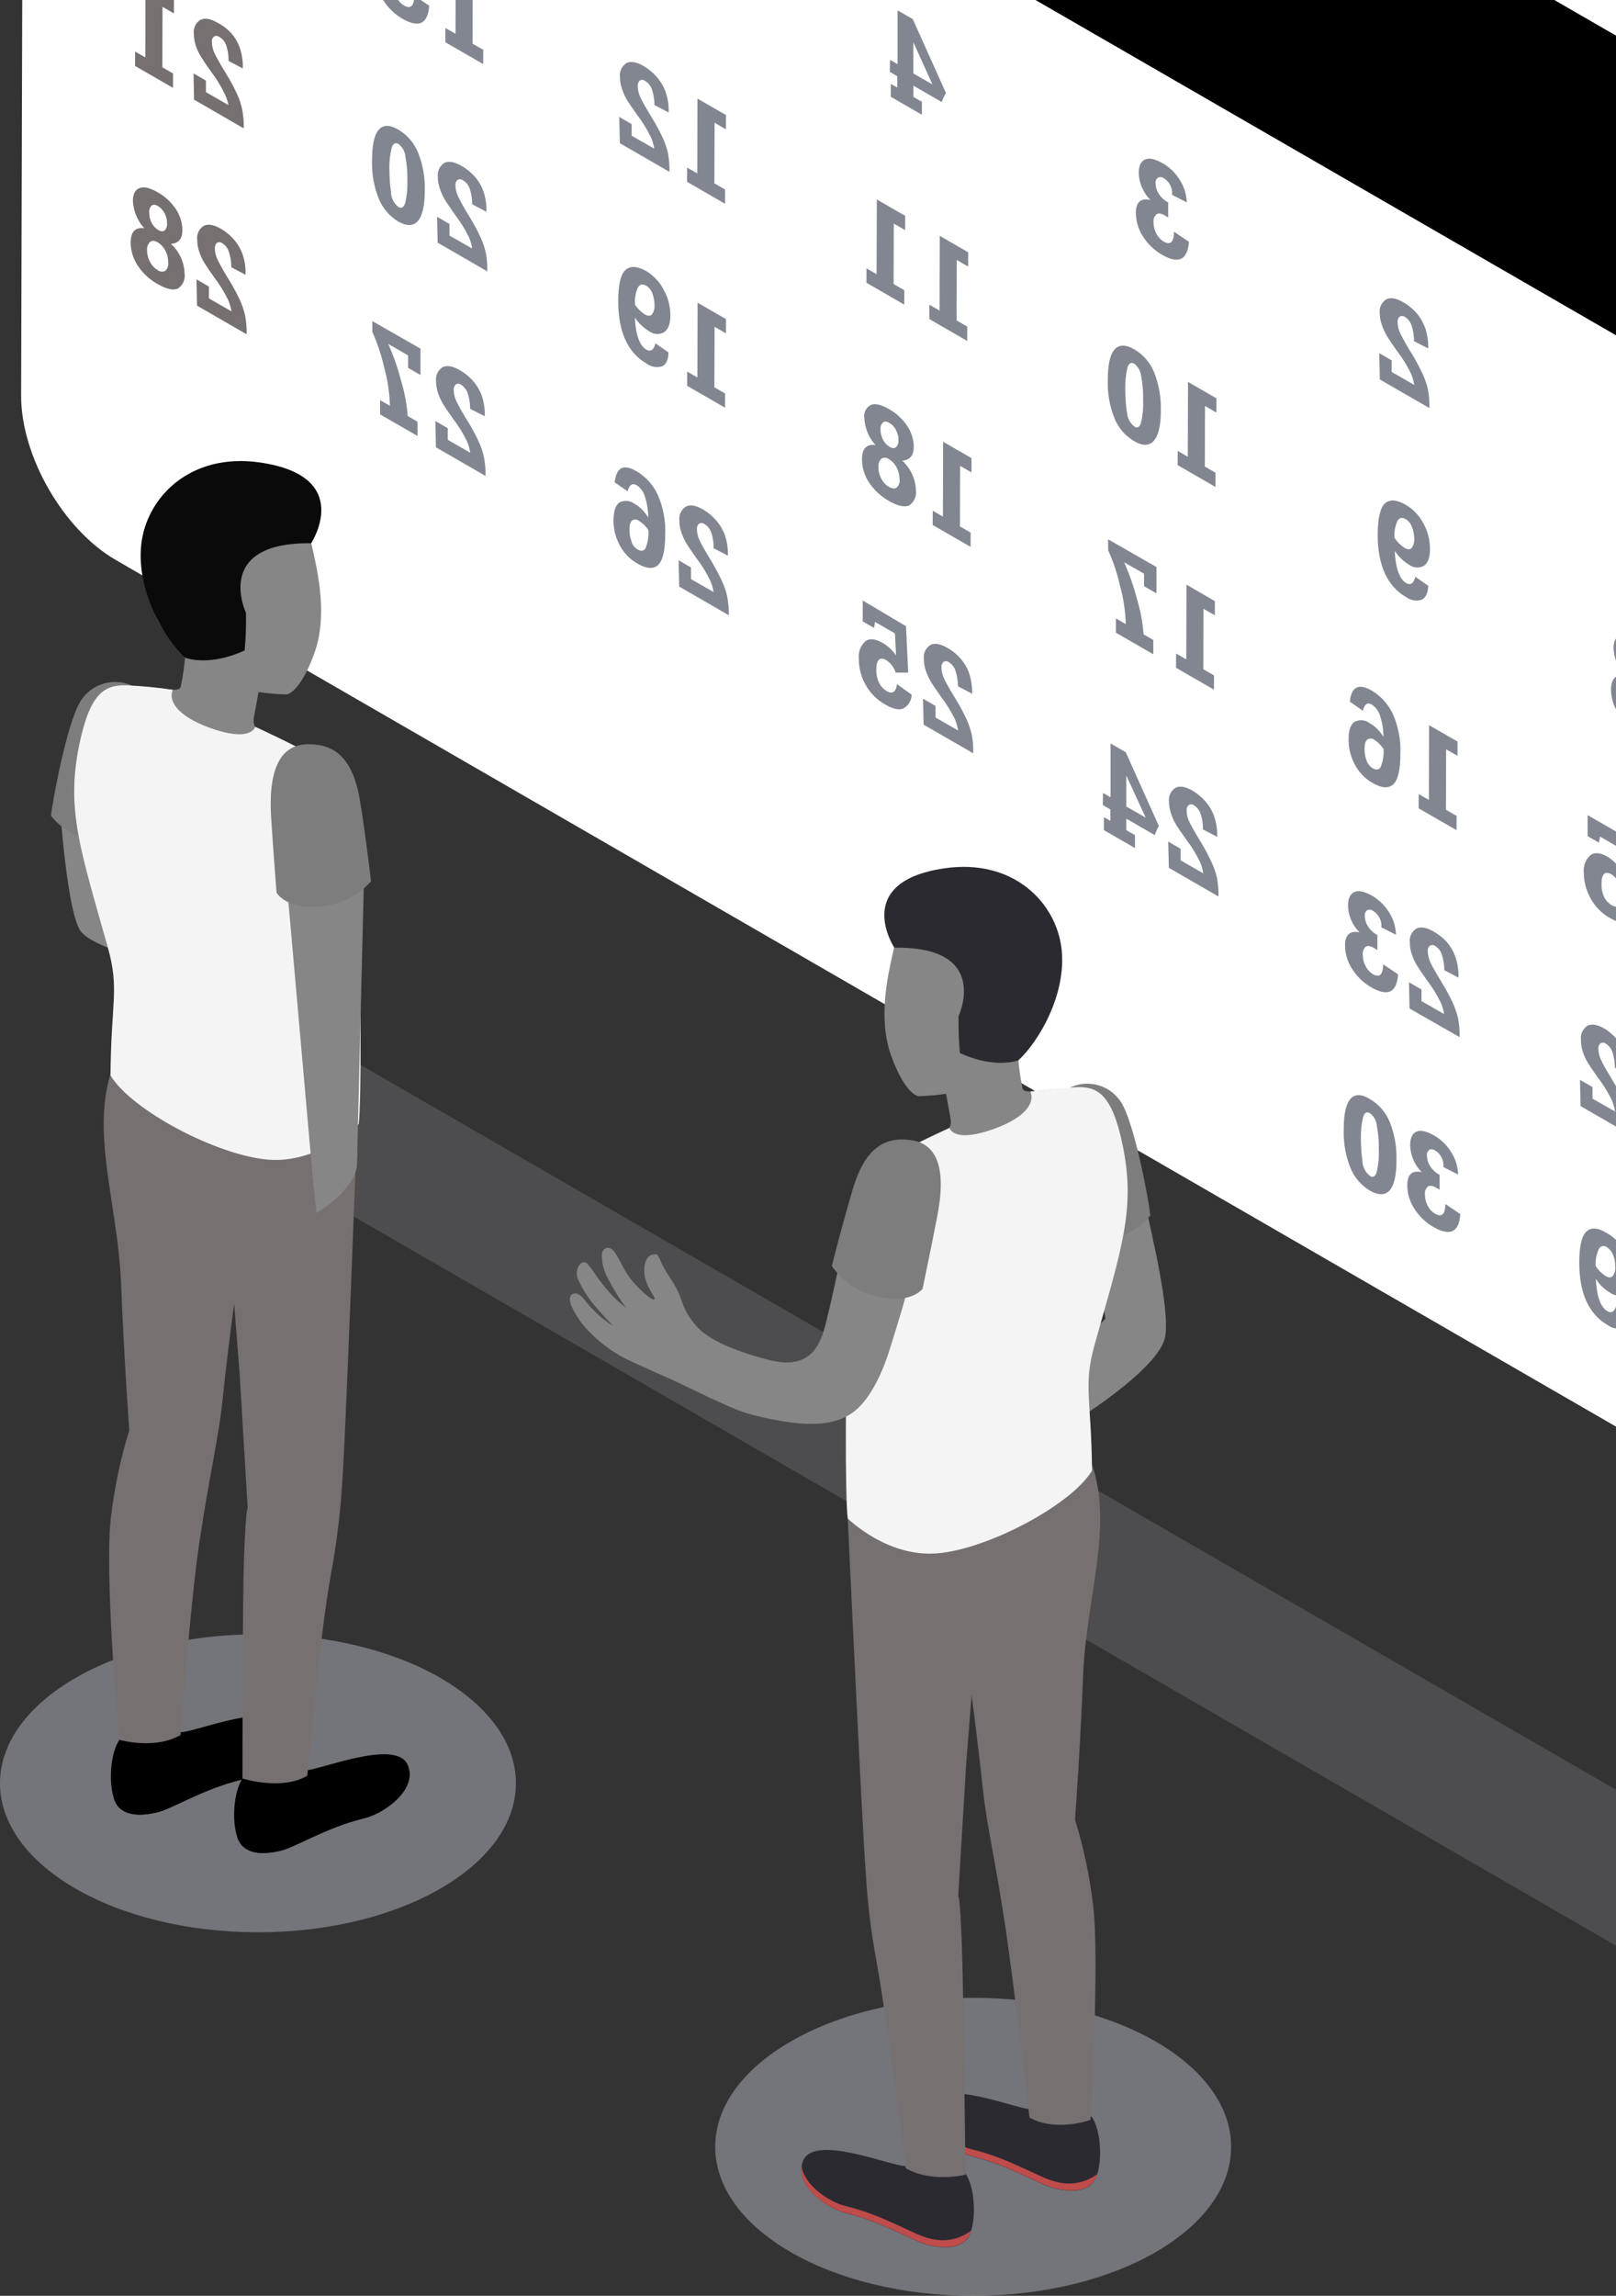 <svg width="207" height="294" viewBox="0 0 207 294" fill="none" xmlns="http://www.w3.org/2000/svg">
<rect x="0" y="0" width="207" height="294" fill="#333333" stroke="none"/>
<g clip-path="url(#clip0)">
<g opacity="0.4">
<path opacity="0.4" d="M24.601 138.848C24.603 140.363 25.004 141.851 25.763 143.163C26.522 144.474 27.613 145.562 28.925 146.318L213.443 252.882C214.748 253.63 216.226 254.024 217.73 254.024C219.234 254.024 220.712 253.63 222.017 252.882C223.341 252.133 224.445 251.047 225.214 249.734C225.984 248.421 226.393 246.928 226.4 245.406C226.406 243.884 226.011 242.388 225.253 241.068C224.495 239.749 223.401 238.653 222.083 237.892L37.566 131.395C36.254 130.637 34.767 130.237 33.252 130.235C31.737 130.233 30.248 130.63 28.935 131.385C27.622 132.14 26.53 133.227 25.77 134.537C25.009 135.847 24.606 137.333 24.601 138.848Z" fill="#D6D8E5"/>
</g>
<path d="M12.491 -113.53C12.309 -113.58 12.134 -113.638 11.952 -113.679L11.454 -113.787L10.806 -113.887H10.441C10.176 -113.887 9.918 -113.887 9.669 -113.887H9.487C9.183 -113.87 8.881 -113.831 8.582 -113.771L8.375 -113.721C8.147 -113.671 7.922 -113.607 7.702 -113.53L7.495 -113.455C7.21 -113.349 6.933 -113.224 6.665 -113.082L18.791 -120.17H18.858C19.055 -120.285 19.26 -120.384 19.472 -120.469H19.596L19.795 -120.543C19.903 -120.543 20.003 -120.626 20.111 -120.651L20.468 -120.734L20.683 -120.784C20.722 -120.789 20.761 -120.789 20.8 -120.784C21.041 -120.827 21.285 -120.858 21.53 -120.875H21.796C21.987 -120.875 22.177 -120.875 22.368 -120.875H22.576H22.941H23.281L23.58 -120.809L24.078 -120.701L24.286 -120.676L24.56 -120.585L25.39 -120.286C25.489 -120.245 25.589 -120.228 25.697 -120.178L25.871 -120.095C26.395 -119.871 26.904 -119.616 27.398 -119.332L231.271 -1.663L219.178 5.368L15.363 -112.302C14.867 -112.586 14.354 -112.841 13.828 -113.065L13.355 -113.256L12.491 -113.53Z" fill="#E9EAF4"/>
<path d="M15.363 -112.302C8.632 -116.186 3.171 -113.073 3.146 -105.338L2.706 50.702C2.706 58.429 8.109 67.833 14.841 71.718L218.655 189.42C225.378 193.304 230.848 190.192 230.865 182.465L231.313 26.425C231.313 18.689 225.901 9.285 219.178 5.401L15.363 -112.302Z" fill="white"/>
<path d="M27.896 2.927C26.95 2.388 26.236 2.255 25.664 2.554C25.37 2.737 25.135 3.002 24.988 3.315C24.841 3.629 24.787 3.978 24.834 4.322C24.834 4.823 24.912 5.322 25.066 5.799C25.221 6.28 25.43 6.742 25.689 7.177C25.946 7.6 26.377 8.256 27.017 9.144C27.702 10.046 28.297 11.014 28.793 12.032C29.01 12.486 29.169 12.966 29.266 13.46L26.377 11.8V10.322L24.792 9.401L24.858 12.763L31.225 16.44C31.243 15.604 31.171 14.769 31.009 13.95C30.857 13.265 30.628 12.6 30.328 11.966C29.933 11.108 29.484 10.276 28.984 9.476C28.228 8.231 27.738 7.368 27.498 6.853C27.271 6.393 27.149 5.888 27.141 5.376C27.125 5.246 27.141 5.114 27.189 4.992C27.237 4.87 27.314 4.762 27.415 4.678C27.52 4.616 27.641 4.588 27.763 4.597C27.885 4.606 28.001 4.651 28.095 4.728C28.506 4.966 28.818 5.343 28.975 5.791C29.189 6.441 29.293 7.123 29.282 7.808L31.1 8.762C31.134 7.834 30.993 6.908 30.685 6.031C30.423 5.332 30.029 4.689 29.523 4.139C29.045 3.655 28.497 3.246 27.896 2.927Z" fill="#767070"/>
<path d="M18.642 -2.21L18.617 7.359L17.314 6.604L17.305 8.447L22.161 11.252L22.169 9.41L20.8 8.621L20.816 0.877L22.277 1.715V-0.111L18.642 -2.21Z" fill="#767070"/>
<path d="M28.32 29.313C27.382 28.765 26.66 28.641 26.095 28.923C25.8 29.109 25.565 29.377 25.418 29.693C25.271 30.01 25.218 30.362 25.265 30.707C25.264 31.206 25.342 31.703 25.498 32.177C25.656 32.659 25.865 33.124 26.12 33.563C26.369 33.986 26.809 34.625 27.44 35.522C28.127 36.421 28.725 37.386 29.224 38.402C29.427 38.871 29.569 39.365 29.648 39.871L26.759 38.211V36.7L25.174 35.779L25.24 39.14L31.59 42.809C31.613 41.991 31.546 41.172 31.391 40.369C31.231 39.686 31.003 39.022 30.71 38.385C30.308 37.531 29.86 36.699 29.365 35.895C28.827 35.046 28.331 34.171 27.88 33.272C27.649 32.816 27.527 32.314 27.523 31.803C27.508 31.671 27.525 31.537 27.573 31.413C27.62 31.289 27.697 31.178 27.797 31.089C27.903 31.031 28.025 31.005 28.146 31.015C28.267 31.025 28.382 31.072 28.477 31.147C28.869 31.394 29.163 31.77 29.307 32.21C29.527 32.859 29.636 33.541 29.631 34.227L31.449 35.181C31.483 34.253 31.343 33.327 31.034 32.45C30.762 31.758 30.369 31.12 29.872 30.566C29.42 30.073 28.897 29.651 28.32 29.313Z" fill="#767070"/>
<path d="M18.476 29.23C17.322 29.073 16.741 29.678 16.741 31.048C16.741 32.09 17.047 33.108 17.621 33.978C18.275 34.987 19.171 35.818 20.227 36.393C21.372 37.057 22.244 37.223 22.817 36.933C23.118 36.722 23.356 36.433 23.502 36.096C23.649 35.759 23.699 35.387 23.647 35.024C23.623 34.306 23.456 33.601 23.156 32.949C22.855 32.298 22.426 31.713 21.895 31.23C22.875 31.164 23.364 30.575 23.364 29.454C23.351 28.505 23.063 27.579 22.535 26.79C21.941 25.897 21.145 25.157 20.21 24.632C19.189 24.043 18.401 23.868 17.853 24.093C17.305 24.317 17.023 24.873 17.023 25.753C17.094 27.044 17.607 28.272 18.476 29.23ZM19.223 33.554C18.971 33.094 18.839 32.577 18.841 32.052C18.817 31.854 18.84 31.654 18.908 31.466C18.976 31.279 19.086 31.11 19.231 30.973C19.472 30.774 19.804 30.799 20.21 31.04C20.623 31.291 20.957 31.653 21.173 32.085C21.424 32.555 21.552 33.08 21.547 33.613C21.575 33.808 21.556 34.007 21.491 34.194C21.426 34.38 21.317 34.548 21.173 34.683C21.018 34.763 20.843 34.796 20.669 34.778C20.495 34.761 20.33 34.693 20.194 34.584C19.779 34.34 19.442 33.983 19.223 33.554ZM21.074 27.288C21.297 27.697 21.409 28.158 21.397 28.624C21.414 28.786 21.395 28.95 21.34 29.104C21.285 29.258 21.197 29.397 21.082 29.512C20.866 29.678 20.584 29.654 20.252 29.446C19.896 29.225 19.608 28.909 19.422 28.533C19.216 28.136 19.111 27.694 19.115 27.247C19.095 27.08 19.111 26.912 19.163 26.753C19.215 26.594 19.3 26.448 19.414 26.325C19.621 26.168 19.912 26.184 20.244 26.392C20.595 26.611 20.882 26.921 21.074 27.288Z" fill="#767070"/>
<g opacity="0.8">
<path opacity="0.8" d="M179.786 38.725C178.848 38.185 178.126 38.053 177.562 38.335C177.27 38.525 177.038 38.793 176.891 39.108C176.745 39.424 176.689 39.774 176.732 40.119C176.74 40.624 176.832 41.123 177.006 41.597C177.164 42.077 177.373 42.538 177.628 42.975C177.877 43.395 178.317 44.051 178.948 44.942C179.643 45.839 180.241 46.807 180.733 47.83C180.937 48.296 181.079 48.788 181.156 49.291L178.259 47.631V46.145L176.674 45.232L176.749 48.594L183.106 52.262C183.12 51.444 183.05 50.626 182.899 49.822C182.739 49.138 182.505 48.472 182.202 47.838C181.807 46.984 181.363 46.152 180.874 45.348C180.331 44.498 179.832 43.619 179.38 42.717C179.148 42.265 179.026 41.765 179.023 41.257C179.008 41.124 179.025 40.99 179.073 40.866C179.12 40.742 179.197 40.631 179.297 40.543C179.403 40.484 179.523 40.457 179.644 40.466C179.765 40.475 179.881 40.519 179.977 40.593C180.367 40.846 180.659 41.223 180.807 41.663C181.028 42.312 181.135 42.995 181.123 43.68L182.94 44.626C182.976 43.697 182.832 42.77 182.517 41.896C182.257 41.207 181.875 40.572 181.388 40.02C180.924 39.509 180.383 39.072 179.786 38.725Z" fill="#3A4151"/>
<path opacity="0.8" d="M148.977 20.93C147.997 20.365 147.242 20.191 146.694 20.415C146.146 20.639 145.864 21.245 145.864 22.141C145.902 23.439 146.433 24.674 147.35 25.594C146.121 25.337 145.507 25.893 145.499 27.254C145.506 28.347 145.832 29.415 146.437 30.325C147.045 31.272 147.87 32.06 148.844 32.624C150.969 33.853 152.12 33.299 152.297 30.964L150.379 29.678C150.379 31.006 149.915 31.429 149.06 30.939C148.654 30.688 148.327 30.329 148.113 29.902C147.883 29.461 147.761 28.972 147.757 28.474C147.736 28.289 147.758 28.101 147.821 27.926C147.885 27.75 147.987 27.591 148.122 27.462C148.354 27.262 148.719 27.304 149.192 27.578C149.309 27.653 149.45 27.744 149.641 27.852V25.934C149.136 25.663 148.71 25.266 148.404 24.781C148.165 24.393 148.034 23.949 148.022 23.494C148.006 23.356 148.025 23.216 148.077 23.087C148.129 22.958 148.213 22.844 148.321 22.756C148.443 22.693 148.581 22.667 148.718 22.681C148.854 22.694 148.985 22.746 149.093 22.83C149.449 23.051 149.736 23.367 149.921 23.743C150.106 24.118 150.181 24.538 150.139 24.955L152.014 25.91C151.983 24.882 151.67 23.883 151.11 23.021C150.579 22.161 149.847 21.443 148.977 20.93Z" fill="#3A4151"/>
<path opacity="0.8" d="M113.976 9.202L114.938 9.758V11.219L114.108 10.737V12.397L118.092 14.697V13.037L116.997 12.406V10.97L120.632 13.07C120.766 12.665 120.947 12.278 121.172 11.916L116.922 2.446L114.972 1.325V8.222L114.009 7.666L113.976 9.202ZM116.988 9.384V5.4L119.437 10.804L116.947 9.384" fill="#3A4151"/>
<path opacity="0.8" d="M208.106 86.5C206.952 86.334 206.371 86.94 206.363 88.326C206.371 89.366 206.677 90.382 207.243 91.256C207.904 92.254 208.799 93.078 209.849 93.654C211.003 94.318 211.857 94.484 212.438 94.194C212.751 93.992 212.998 93.705 213.153 93.367C213.307 93.028 213.362 92.653 213.31 92.285C213.291 91.568 213.126 90.862 212.825 90.212C212.524 89.561 212.093 88.978 211.559 88.5C212.53 88.417 213.028 87.836 213.028 86.716C213.023 85.77 212.734 84.847 212.198 84.068C211.613 83.166 210.819 82.42 209.882 81.893C208.861 81.304 208.073 81.13 207.517 81.354C206.96 81.578 206.687 82.134 206.687 83.014C206.741 84.305 207.243 85.538 208.106 86.5ZM208.853 90.816C208.597 90.357 208.466 89.839 208.471 89.313C208.449 89.117 208.471 88.918 208.536 88.732C208.601 88.545 208.706 88.375 208.845 88.234C209.102 88.035 209.426 88.06 209.832 88.293C210.245 88.547 210.579 88.912 210.795 89.347C211.045 89.817 211.177 90.341 211.177 90.874C211.205 91.069 211.184 91.269 211.116 91.454C211.047 91.639 210.935 91.805 210.787 91.936C210.639 92.026 210.466 92.067 210.293 92.053C210.121 92.04 209.957 91.973 209.824 91.862C209.408 91.611 209.072 91.249 208.853 90.816ZM210.695 84.549C210.916 84.959 211.025 85.42 211.011 85.885C211.031 86.046 211.013 86.209 210.96 86.361C210.907 86.514 210.819 86.652 210.704 86.765C210.496 86.94 210.214 86.915 209.874 86.707C209.517 86.487 209.229 86.171 209.044 85.794C208.836 85.4 208.727 84.962 208.728 84.516C208.709 84.347 208.728 84.177 208.782 84.016C208.837 83.855 208.926 83.709 209.044 83.586C209.235 83.42 209.525 83.445 209.874 83.669C210.225 83.882 210.512 84.186 210.704 84.549" fill="#3A4151"/>
<path opacity="0.8" d="M177.388 64.48C176.798 65.036 176.483 66.372 176.475 68.456C176.475 72.39 177.689 75.059 180.118 76.465C180.394 76.673 180.716 76.813 181.056 76.874C181.396 76.934 181.746 76.913 182.077 76.814C182.592 76.59 182.907 75.984 182.957 75.021L181.297 73.859C181.098 74.689 180.716 74.979 180.16 74.689C179.272 74.183 178.765 72.805 178.657 70.539C179.128 71.266 179.758 71.876 180.5 72.323C180.769 72.527 181.09 72.648 181.426 72.671C181.763 72.695 182.098 72.62 182.392 72.456C182.907 72.124 183.173 71.402 183.173 70.298C183.178 69.163 182.892 68.046 182.343 67.053C181.817 66.032 181.007 65.184 180.01 64.613C178.848 63.965 177.993 63.924 177.388 64.48ZM178.616 68.895V68.771C178.582 68.082 178.707 67.395 178.981 66.762C179.23 66.297 179.587 66.206 180.093 66.497C180.437 66.721 180.699 67.05 180.84 67.435C181.048 67.926 181.155 68.454 181.156 68.987C181.186 69.401 181.074 69.814 180.84 70.157C180.633 70.406 180.317 70.398 179.902 70.157C179.402 69.825 178.973 69.396 178.641 68.895" fill="#3A4151"/>
<path opacity="0.8" d="M152.18 48.909L152.147 58.487L150.861 57.74L150.852 59.566L155.7 62.363V60.537L154.33 59.749L154.355 51.988L155.807 52.835L155.816 51.009L152.18 48.909Z" fill="#3A4151"/>
<path opacity="0.8" d="M142.735 44.792C142.162 45.481 141.905 46.768 141.905 48.644C141.843 50.307 142.126 51.966 142.735 53.516C143.228 54.758 144.118 55.803 145.267 56.487C146.373 57.135 147.22 57.118 147.806 56.437C148.396 55.765 148.694 54.487 148.694 52.586C148.743 50.937 148.461 49.294 147.864 47.755C147.377 46.491 146.476 45.429 145.308 44.743C144.171 44.087 143.324 44.103 142.735 44.792ZM144.329 52.694C144.21 51.786 144.146 50.871 144.138 49.955C144.107 48.993 144.199 48.03 144.412 47.092C144.586 46.519 144.885 46.344 145.291 46.577C145.537 46.763 145.742 46.997 145.893 47.266C146.045 47.534 146.139 47.831 146.171 48.137C146.369 49.171 146.455 50.223 146.429 51.275C146.468 52.234 146.376 53.195 146.155 54.13C145.98 54.711 145.682 54.869 145.325 54.636C145.025 54.409 144.782 54.115 144.615 53.778C144.448 53.441 144.361 53.07 144.362 52.694" fill="#3A4151"/>
<path opacity="0.8" d="M120.375 30.201L120.35 39.771L119.047 39.024L119.039 40.858L123.894 43.663L123.902 41.821L122.533 41.032L122.549 33.288L124.01 34.135L124.019 32.309L120.375 30.201Z" fill="#3A4151"/>
<path opacity="0.8" d="M112.316 25.544L112.282 35.114L110.996 34.367L110.988 36.21L115.826 39.007L115.835 37.164L114.465 36.376L114.49 28.632L115.943 29.47L115.951 27.644L112.316 25.544Z" fill="#3A4151"/>
<path opacity="0.8" d="M89.341 12.63L89.316 22.208L88.022 21.461L88.013 23.287L92.869 26.092L92.877 24.266L91.507 23.478L91.532 15.717L92.985 16.564L92.993 14.729L89.341 12.63Z" fill="#3A4151"/>
<path opacity="0.8" d="M82.485 8.48C81.531 7.924 80.784 7.799 80.244 8.081C79.951 8.269 79.717 8.537 79.57 8.853C79.423 9.169 79.369 9.52 79.414 9.866C79.413 10.366 79.498 10.863 79.663 11.335C79.813 11.818 80.016 12.283 80.269 12.721C80.518 13.144 80.958 13.784 81.589 14.68C82.28 15.58 82.878 16.547 83.374 17.568C83.582 18.037 83.727 18.531 83.805 19.037L80.908 17.377V15.892L79.323 14.979L79.398 18.34L85.755 22.009C85.775 21.191 85.708 20.373 85.556 19.569C85.395 18.895 85.167 18.239 84.876 17.61C84.473 16.756 84.024 15.925 83.531 15.12C82.776 13.875 82.278 13.012 82.037 12.489C81.817 12.033 81.698 11.534 81.689 11.028C81.673 10.896 81.688 10.763 81.735 10.639C81.781 10.514 81.856 10.403 81.954 10.314C82.059 10.253 82.181 10.225 82.302 10.234C82.424 10.243 82.539 10.288 82.635 10.364C83.04 10.61 83.348 10.988 83.506 11.435C83.727 12.084 83.836 12.766 83.83 13.451L85.656 14.406C85.684 13.474 85.538 12.545 85.224 11.667C84.953 10.977 84.559 10.341 84.062 9.791C83.608 9.274 83.076 8.832 82.485 8.48Z" fill="#3A4151"/>
<path opacity="0.8" d="M58.374 -5.249L58.349 4.33L57.054 3.583L57.046 5.409L61.893 8.206L61.901 6.38L60.532 5.591L60.548 -2.169L62.009 -1.323V-3.149L58.374 -5.249Z" fill="#3A4151"/>
<path opacity="0.8" d="M51.676 -9.315C51.356 -9.563 50.986 -9.738 50.592 -9.828C50.198 -9.918 49.789 -9.922 49.393 -9.838C48.854 -9.614 48.563 -9.008 48.563 -8.104C48.594 -6.807 49.12 -5.572 50.032 -4.651C48.804 -4.908 48.19 -4.352 48.181 -2.991C48.188 -1.896 48.517 -0.828 49.128 0.08C49.738 1.032 50.566 1.826 51.543 2.396C53.668 3.624 54.805 3.06 54.979 0.736L53.062 -0.551C53.062 0.769 52.597 1.184 51.75 0.703C51.343 0.459 51.017 0.101 50.812 -0.326C50.569 -0.769 50.441 -1.266 50.439 -1.771C50.42 -1.955 50.444 -2.141 50.507 -2.315C50.57 -2.489 50.672 -2.646 50.804 -2.775C51.053 -2.958 51.402 -2.924 51.883 -2.642C51.991 -2.576 52.132 -2.501 52.323 -2.377V-4.302C51.818 -4.574 51.392 -4.971 51.086 -5.456C50.845 -5.845 50.716 -6.293 50.713 -6.751C50.695 -6.89 50.714 -7.032 50.766 -7.163C50.818 -7.293 50.903 -7.409 51.012 -7.498C51.136 -7.552 51.272 -7.573 51.406 -7.557C51.54 -7.54 51.668 -7.489 51.775 -7.406C52.132 -7.186 52.421 -6.87 52.609 -6.495C52.796 -6.12 52.876 -5.7 52.838 -5.282L54.689 -4.377C54.657 -5.404 54.344 -6.403 53.784 -7.265C53.26 -8.111 52.536 -8.815 51.676 -9.315Z" fill="#3A4151"/>
<path opacity="0.8" d="M203.367 104.386V107.075L204.811 107.905L204.96 107.134L207.508 108.611L207.624 111.4C207.198 110.732 206.632 110.166 205.964 109.74C204.993 109.175 204.246 109.109 203.707 109.524C203.408 109.798 203.177 110.138 203.033 110.517C202.889 110.896 202.835 111.303 202.877 111.707C202.871 112.85 203.157 113.975 203.707 114.977C204.297 116.085 205.196 116.996 206.296 117.6C207.292 118.173 208.073 118.339 208.62 118.073C208.921 117.9 209.174 117.654 209.355 117.359C209.536 117.063 209.64 116.726 209.658 116.38L207.782 115.043C207.649 116.064 207.218 116.355 206.462 115.923C206.035 115.675 205.691 115.305 205.475 114.861C205.244 114.359 205.13 113.811 205.143 113.259C205.143 111.906 205.574 111.474 206.438 111.972C206.993 112.357 207.409 112.91 207.624 113.549H209.21L208.944 107.598L203.367 104.386Z" fill="#3A4151"/>
<path opacity="0.8" d="M183.056 92.866L183.031 102.436L181.728 101.689L181.72 103.515L186.576 106.312L186.584 104.486L185.214 103.697L185.239 95.954L186.692 96.792L186.7 94.966L183.056 92.866Z" fill="#3A4151"/>
<path opacity="0.8" d="M173.578 92.401C173.047 92.7 172.748 93.43 172.748 94.576C172.721 95.763 173.008 96.937 173.578 97.979C174.095 98.925 174.861 99.712 175.794 100.253C176.997 100.95 177.894 101 178.491 100.419C179.089 99.838 179.371 98.535 179.38 96.559C179.458 94.786 179.123 93.018 178.4 91.397C177.813 90.16 176.871 89.125 175.694 88.425C174.034 87.468 173.105 87.944 172.906 89.853L174.566 91.015C174.781 90.185 175.163 89.903 175.736 90.235C176.264 90.6 176.643 91.141 176.807 91.762C177.077 92.601 177.211 93.478 177.205 94.36C176.783 93.634 176.179 93.031 175.454 92.609C175.188 92.409 174.874 92.284 174.544 92.248C174.214 92.211 173.88 92.264 173.578 92.401ZM175.088 97.514C174.874 96.988 174.775 96.422 174.798 95.854C174.798 95.264 174.906 94.874 175.155 94.7C175.278 94.619 175.422 94.576 175.57 94.576C175.717 94.576 175.862 94.619 175.985 94.7C176.476 95.011 176.897 95.421 177.222 95.904C177.283 96.712 177.15 97.523 176.831 98.269C176.591 98.593 176.259 98.634 175.819 98.377C175.472 98.156 175.205 97.83 175.055 97.448" fill="#3A4151"/>
<path opacity="0.8" d="M151.981 74.871L151.956 84.441L150.653 83.694L150.645 85.52L155.5 88.317L155.509 86.491L154.139 85.703L154.156 77.959L155.617 78.797V76.98L151.981 74.871Z" fill="#3A4151"/>
<path opacity="0.8" d="M141.947 69.07V70.472C142.604 71.906 143.107 73.406 143.449 74.946C143.904 76.569 144.158 78.241 144.204 79.926L142.943 79.196V81.022L147.732 83.785V81.96L146.487 81.237C146.372 79.723 146.093 78.226 145.657 76.772C145.234 75.139 144.679 73.543 143.997 71.999L146.545 73.469V75.07L148.138 75.984V72.614L141.947 69.07Z" fill="#3A4151"/>
<path opacity="0.8" d="M120.806 56.57L120.782 66.157L119.478 65.401L119.47 67.227L124.326 70.033L124.334 68.207L122.964 67.418L122.981 59.658L124.442 60.496V58.67L120.806 56.57Z" fill="#3A4151"/>
<path opacity="0.8" d="M112.15 56.993C110.996 56.836 110.423 57.45 110.415 58.819C110.419 59.86 110.724 60.878 111.295 61.749C111.953 62.755 112.848 63.584 113.901 64.164C115.046 64.82 115.909 64.994 116.49 64.704C116.791 64.493 117.028 64.203 117.175 63.866C117.321 63.529 117.372 63.159 117.32 62.795C117.299 62.076 117.133 61.369 116.832 60.716C116.531 60.062 116.102 59.477 115.569 58.993C116.54 58.927 117.038 58.346 117.047 57.226C117.037 56.275 116.748 55.349 116.217 54.561C115.623 53.664 114.823 52.921 113.884 52.395C112.872 51.814 112.091 51.623 111.544 51.864C111.248 52.017 111.008 52.261 110.859 52.559C110.709 52.857 110.659 53.195 110.714 53.524C110.774 54.812 111.281 56.039 112.15 56.993ZM112.905 61.326C112.646 60.868 112.514 60.349 112.523 59.824C112.499 59.627 112.52 59.428 112.584 59.241C112.649 59.054 112.756 58.884 112.897 58.745C113.045 58.649 113.22 58.603 113.396 58.613C113.572 58.624 113.74 58.69 113.876 58.803C114.293 59.054 114.63 59.42 114.847 59.857C115.097 60.327 115.229 60.851 115.229 61.384C115.258 61.58 115.238 61.779 115.17 61.965C115.101 62.151 114.988 62.316 114.839 62.446C114.59 62.621 114.274 62.587 113.868 62.355C113.454 62.112 113.12 61.754 112.905 61.326ZM114.756 55.051C114.985 55.459 115.099 55.92 115.088 56.387C115.102 56.55 115.081 56.714 115.025 56.867C114.969 57.021 114.88 57.16 114.764 57.275C114.557 57.441 114.266 57.416 113.934 57.209C113.577 56.993 113.288 56.679 113.104 56.304C112.897 55.907 112.789 55.466 112.789 55.018C112.765 54.85 112.782 54.68 112.837 54.52C112.891 54.359 112.983 54.215 113.104 54.096C113.303 53.922 113.585 53.947 113.934 54.163C114.288 54.376 114.575 54.684 114.764 55.051" fill="#3A4151"/>
<path opacity="0.8" d="M89.358 38.766L89.333 48.336L88.022 47.589V49.407L92.877 52.212V50.386L91.507 49.598L91.532 41.854L92.993 42.692V40.866L89.358 38.766Z" fill="#3A4151"/>
<path opacity="0.8" d="M80.103 34.583C79.497 35.148 79.198 36.476 79.19 38.559C79.19 42.493 80.402 45.16 82.826 46.56C83.103 46.769 83.425 46.91 83.767 46.972C84.108 47.034 84.46 47.015 84.793 46.917C85.307 46.693 85.623 46.087 85.623 45.124L83.963 43.971C83.755 44.801 83.382 45.083 82.826 44.801C81.938 44.294 81.431 42.916 81.315 40.651C81.784 41.375 82.415 41.98 83.158 42.419C83.423 42.624 83.744 42.747 84.079 42.77C84.415 42.794 84.75 42.718 85.042 42.551C85.573 42.228 85.872 41.505 85.872 40.402C85.874 39.267 85.589 38.15 85.042 37.156C84.519 36.117 83.706 35.252 82.701 34.666C81.556 34.069 80.726 34.027 80.103 34.583ZM81.332 39.007V38.891C81.294 38.197 81.416 37.505 81.689 36.866C81.929 36.401 82.303 36.31 82.801 36.6C83.15 36.824 83.416 37.156 83.556 37.546C83.749 38.035 83.845 38.557 83.838 39.082C83.871 39.497 83.759 39.91 83.523 40.252C83.315 40.501 83.008 40.501 82.577 40.252C82.083 39.924 81.66 39.5 81.332 39.007Z" fill="#3A4151"/>
<path opacity="0.8" d="M59.146 21.262C58.191 20.714 57.444 20.581 56.913 20.863C56.622 21.054 56.391 21.322 56.244 21.637C56.097 21.953 56.041 22.302 56.083 22.648C56.087 23.153 56.171 23.654 56.332 24.133C56.49 24.61 56.695 25.068 56.946 25.503C57.195 25.926 57.635 26.574 58.266 27.47C58.958 28.371 59.558 29.339 60.059 30.358C60.263 30.828 60.405 31.322 60.482 31.828L57.577 30.168V28.682L55.983 27.761L56.066 31.081L62.416 34.749C62.44 33.934 62.373 33.118 62.217 32.317C62.058 31.631 61.827 30.963 61.528 30.325C61.126 29.472 60.68 28.641 60.191 27.835C59.646 26.99 59.15 26.114 58.706 25.212C58.475 24.756 58.35 24.254 58.341 23.743C58.325 23.612 58.34 23.478 58.387 23.354C58.433 23.23 58.508 23.119 58.606 23.029C58.713 22.973 58.833 22.947 58.954 22.956C59.074 22.965 59.19 23.008 59.287 23.079C59.699 23.323 60.011 23.706 60.167 24.158C60.378 24.807 60.488 25.485 60.49 26.167L62.308 27.121C62.34 26.193 62.196 25.266 61.885 24.391C61.615 23.697 61.221 23.059 60.723 22.507C60.263 22.014 59.731 21.594 59.146 21.262Z" fill="#3A4151"/>
<path opacity="0.8" d="M48.489 16.647C47.916 17.336 47.659 18.622 47.659 20.498C47.598 22.165 47.88 23.826 48.489 25.379C48.977 26.611 49.85 27.653 50.979 28.35C52.091 28.989 52.946 28.973 53.527 28.3C54.108 27.628 54.407 26.341 54.415 24.441C54.464 22.794 54.182 21.154 53.585 19.618C53.09 18.354 52.187 17.291 51.02 16.597C49.916 15.95 49.061 15.95 48.489 16.647ZM50.082 24.557C49.952 23.644 49.886 22.723 49.883 21.801C49.845 20.844 49.94 19.886 50.165 18.954C50.34 18.373 50.638 18.207 51.045 18.44C51.289 18.625 51.493 18.858 51.645 19.125C51.796 19.392 51.891 19.687 51.925 19.992C52.118 21.032 52.204 22.088 52.182 23.146C52.213 24.103 52.121 25.059 51.908 25.993C51.717 26.566 51.435 26.74 51.037 26.507C50.741 26.276 50.501 25.98 50.336 25.642C50.17 25.304 50.084 24.933 50.082 24.557Z" fill="#3A4151"/>
<path opacity="0.8" d="M205.583 131.751C204.637 131.212 203.923 131.071 203.342 131.353C203.05 131.544 202.817 131.814 202.67 132.131C202.524 132.448 202.469 132.799 202.512 133.146C202.503 133.653 202.579 134.158 202.736 134.64C202.884 135.129 203.093 135.597 203.358 136.034C203.599 136.449 204.047 137.105 204.67 137.976C205.361 138.884 205.961 139.857 206.463 140.881C206.662 141.352 206.805 141.845 206.886 142.35L203.989 140.69V139.205L202.387 138.283L202.462 141.645L208.82 145.314C208.839 144.498 208.773 143.683 208.621 142.882C208.458 142.196 208.227 141.529 207.932 140.89C207.535 140.033 207.086 139.201 206.587 138.4C205.84 137.163 205.342 136.3 205.101 135.777C204.874 135.317 204.752 134.812 204.744 134.299C204.727 134.169 204.744 134.036 204.794 133.914C204.843 133.792 204.923 133.684 205.027 133.602C205.132 133.541 205.253 133.513 205.375 133.522C205.496 133.531 205.612 133.576 205.707 133.652C206.093 133.902 206.385 134.273 206.537 134.706C206.748 135.364 206.857 136.049 206.861 136.74L208.679 137.686C208.706 136.757 208.563 135.832 208.255 134.955C207.987 134.26 207.596 133.619 207.102 133.063C206.659 132.557 206.148 132.116 205.583 131.751Z" fill="#3A4151"/>
<path opacity="0.8" d="M183.646 119.301C182.7 118.753 181.986 118.629 181.421 118.919C181.128 119.105 180.893 119.371 180.746 119.686C180.599 120.001 180.545 120.351 180.591 120.696C180.592 121.198 180.673 121.697 180.832 122.173C180.987 122.654 181.196 123.117 181.455 123.551C181.704 123.974 182.143 124.63 182.774 125.51C183.464 126.414 184.061 127.384 184.559 128.406C184.763 128.87 184.905 129.358 184.982 129.859L182.085 128.199V126.713L180.483 125.792L180.558 129.153L186.966 132.814C186.986 132.001 186.919 131.189 186.767 130.39C186.605 129.702 186.374 129.031 186.078 128.39C185.678 127.535 185.229 126.703 184.733 125.9C183.986 124.671 183.488 123.792 183.247 123.294C183.022 122.83 182.9 122.323 182.89 121.808C182.872 121.676 182.888 121.541 182.938 121.418C182.987 121.294 183.068 121.185 183.173 121.102C183.278 121.041 183.399 121.013 183.521 121.022C183.642 121.031 183.758 121.076 183.853 121.152C184.243 121.401 184.536 121.776 184.683 122.215C184.899 122.871 185.008 123.557 185.007 124.248L186.825 125.194C186.852 124.263 186.709 123.335 186.401 122.455C186.151 121.777 185.78 121.15 185.306 120.604C184.825 120.085 184.264 119.645 183.646 119.301Z" fill="#3A4151"/>
<path opacity="0.8" d="M175.777 114.72C174.798 114.164 174.043 113.989 173.503 114.222C172.964 114.454 172.673 115.052 172.673 115.94C172.699 117.237 173.226 118.474 174.142 119.393C172.914 119.152 172.3 119.7 172.291 121.053C172.295 122.153 172.625 123.227 173.238 124.14C173.847 125.089 174.675 125.878 175.653 126.439C177.778 127.659 178.915 127.112 179.089 124.779L177.172 123.485C177.172 124.821 176.707 125.236 175.86 124.746C175.455 124.497 175.13 124.137 174.923 123.709C174.687 123.27 174.565 122.779 174.566 122.281C174.543 122.096 174.562 121.907 174.623 121.731C174.683 121.554 174.783 121.393 174.914 121.26C175.163 121.078 175.512 121.111 175.993 121.393C176.101 121.451 176.259 121.559 176.433 121.667V119.741C175.931 119.48 175.509 119.087 175.213 118.604C174.966 118.217 174.831 117.769 174.823 117.309C174.804 117.17 174.821 117.029 174.872 116.898C174.923 116.768 175.006 116.652 175.113 116.562C175.238 116.503 175.376 116.481 175.513 116.497C175.649 116.513 175.778 116.567 175.885 116.654C176.242 116.87 176.531 117.182 176.719 117.555C176.907 117.928 176.986 118.346 176.948 118.762L178.815 119.7C178.784 118.673 178.474 117.675 177.919 116.811C177.38 115.955 176.646 115.238 175.777 114.72Z" fill="#3A4151"/>
<path opacity="0.8" d="M152.795 101.274C151.857 100.734 151.135 100.593 150.57 100.884C150.279 101.074 150.046 101.342 149.9 101.657C149.753 101.973 149.698 102.323 149.74 102.668C149.747 103.168 149.831 103.663 149.989 104.137C150.142 104.621 150.348 105.086 150.603 105.523C150.852 105.947 151.292 106.594 151.923 107.474C152.613 108.378 153.211 109.348 153.708 110.371C153.914 110.839 154.057 111.333 154.131 111.84L151.234 110.18V108.694L149.641 107.773L149.724 111.134L156.081 114.803C156.095 113.987 156.025 113.173 155.874 112.371C155.716 111.683 155.482 111.015 155.177 110.379C154.784 109.523 154.34 108.692 153.849 107.889C153.093 106.652 152.595 105.781 152.355 105.266C152.124 104.805 152.002 104.296 151.998 103.78C151.986 103.651 152.004 103.52 152.052 103.399C152.099 103.278 152.175 103.17 152.272 103.083C152.378 103.024 152.499 102.998 152.619 103.007C152.74 103.015 152.856 103.059 152.952 103.133C153.34 103.384 153.632 103.759 153.782 104.195C154.001 104.848 154.108 105.533 154.098 106.221L155.915 107.167C155.948 106.241 155.804 105.317 155.492 104.444C155.229 103.747 154.838 103.105 154.338 102.552C153.888 102.054 153.368 101.623 152.795 101.274Z" fill="#3A4151"/>
<path opacity="0.8" d="M141.266 103.1L142.229 103.656V105.125L141.399 104.643V106.303L145.383 108.603V106.943L144.271 106.303V104.834L147.914 106.943C148.058 106.541 148.236 106.152 148.445 105.781L144.204 96.335L142.254 95.206V102.104L141.291 101.548L141.266 103.1ZM144.271 103.282V99.306L146.761 104.71L144.271 103.282Z" fill="#3A4151"/>
<path opacity="0.8" d="M121.396 82.989C120.458 82.441 119.736 82.317 119.171 82.599C118.878 82.787 118.645 83.055 118.498 83.371C118.351 83.687 118.297 84.038 118.341 84.383C118.343 84.883 118.424 85.379 118.582 85.852C118.74 86.335 118.949 86.799 119.205 87.239C119.445 87.653 119.893 88.301 120.516 89.189C121.204 90.093 121.804 91.06 122.309 92.077C122.511 92.547 122.654 93.041 122.732 93.546L119.835 91.886V90.401L118.233 89.48L118.308 92.799L124.666 96.468C124.689 95.65 124.623 94.832 124.467 94.028C124.304 93.345 124.073 92.681 123.778 92.044C123.38 91.188 122.931 90.357 122.433 89.554C121.686 88.326 121.188 87.446 120.948 86.931C120.725 86.473 120.603 85.972 120.591 85.462C120.577 85.329 120.595 85.195 120.644 85.071C120.693 84.947 120.772 84.836 120.873 84.749C120.979 84.69 121.101 84.664 121.222 84.674C121.343 84.685 121.459 84.731 121.553 84.807C121.943 85.056 122.236 85.43 122.383 85.869C122.596 86.52 122.705 87.201 122.707 87.886L124.525 88.84C124.553 87.912 124.41 86.986 124.102 86.11C123.835 85.416 123.444 84.778 122.948 84.226C122.494 83.74 121.971 83.323 121.396 82.989Z" fill="#3A4151"/>
<path opacity="0.8" d="M110.506 76.897V79.577L111.959 80.407L112.091 79.644L114.64 81.113L114.781 83.927C114.336 83.289 113.762 82.751 113.096 82.35C112.133 81.793 111.378 81.71 110.838 82.126C110.54 82.4 110.31 82.74 110.166 83.119C110.022 83.498 109.968 83.905 110.008 84.308C109.995 85.468 110.281 86.611 110.838 87.628C111.434 88.732 112.336 89.64 113.436 90.243C114.432 90.824 115.196 90.973 115.743 90.708C116.054 90.532 116.313 90.278 116.493 89.97C116.674 89.663 116.771 89.313 116.773 88.956L114.897 87.612C114.764 88.633 114.324 88.931 113.577 88.5C113.152 88.248 112.811 87.875 112.598 87.429C112.357 86.93 112.238 86.381 112.249 85.827C112.249 84.466 112.681 84.051 113.544 84.549C114.108 84.93 114.528 85.488 114.739 86.134H116.333L116.051 80.192L110.506 76.897Z" fill="#3A4151"/>
<path opacity="0.8" d="M90.08 65.26C89.142 64.712 88.42 64.588 87.855 64.878C87.563 65.066 87.33 65.332 87.183 65.646C87.036 65.96 86.982 66.31 87.025 66.654C87.019 67.154 87.098 67.65 87.258 68.124C87.416 68.606 87.625 69.071 87.88 69.51C88.129 69.933 88.569 70.589 89.2 71.468C89.896 72.368 90.494 73.339 90.984 74.365C91.189 74.829 91.331 75.317 91.408 75.818L88.511 74.158V72.672L86.926 71.751L87.001 75.112L93.358 78.789C93.374 77.973 93.302 77.158 93.143 76.357C92.991 75.666 92.76 74.995 92.454 74.357C92.055 73.504 91.612 72.673 91.126 71.867C90.37 70.638 89.872 69.75 89.632 69.244C89.402 68.785 89.28 68.28 89.275 67.767C89.26 67.634 89.277 67.501 89.325 67.376C89.372 67.252 89.449 67.141 89.549 67.053C89.655 66.994 89.777 66.968 89.898 66.978C90.019 66.989 90.134 67.035 90.229 67.111C90.636 67.355 90.945 67.734 91.101 68.182C91.322 68.834 91.429 69.519 91.416 70.207L93.234 71.153C93.27 70.221 93.127 69.291 92.811 68.414C92.547 67.74 92.165 67.118 91.682 66.58C91.22 66.059 90.679 65.614 90.08 65.26Z" fill="#3A4151"/>
<path opacity="0.8" d="M79.414 64.306C78.894 64.604 78.618 65.335 78.584 66.497C78.557 67.679 78.843 68.848 79.414 69.883C79.925 70.831 80.69 71.619 81.622 72.157C82.826 72.855 83.73 72.904 84.32 72.332C84.909 71.759 85.208 70.456 85.208 68.464C85.287 66.693 84.951 64.928 84.228 63.31C83.646 62.069 82.703 61.034 81.523 60.338C79.863 59.375 78.95 59.857 78.734 61.766L80.394 62.919C80.593 62.09 80.991 61.816 81.564 62.139C82.094 62.502 82.474 63.045 82.635 63.666C82.902 64.512 83.037 65.394 83.033 66.281C82.614 65.549 82.01 64.94 81.282 64.513C81.017 64.317 80.704 64.194 80.376 64.157C80.048 64.121 79.716 64.172 79.414 64.306ZM80.925 69.418C80.719 68.904 80.62 68.354 80.635 67.8C80.635 67.194 80.751 66.804 80.991 66.638C81.118 66.561 81.265 66.523 81.413 66.531C81.561 66.538 81.703 66.59 81.821 66.679C82.316 66.986 82.739 67.396 83.058 67.883C83.117 68.694 82.984 69.507 82.668 70.257C82.427 70.572 82.095 70.614 81.664 70.365C81.308 70.144 81.037 69.811 80.892 69.418" fill="#3A4151"/>
<path opacity="0.8" d="M58.913 47.415C57.975 46.867 57.253 46.743 56.689 47.025C56.396 47.213 56.163 47.481 56.016 47.797C55.869 48.113 55.815 48.464 55.859 48.809C55.857 49.311 55.936 49.81 56.091 50.287C56.25 50.767 56.458 51.228 56.714 51.664C56.963 52.088 57.403 52.743 58.033 53.623C58.727 54.524 59.325 55.495 59.818 56.52C60.023 56.986 60.165 57.477 60.241 57.981L57.353 56.321V54.835L55.768 53.922L55.842 57.284L62.2 60.952C62.215 60.133 62.143 59.315 61.984 58.512C61.835 57.824 61.607 57.156 61.304 56.52C60.904 55.666 60.458 54.835 59.968 54.03C59.425 53.179 58.926 52.301 58.473 51.399C58.245 50.943 58.123 50.44 58.117 49.93C58.103 49.799 58.121 49.667 58.168 49.544C58.216 49.421 58.292 49.312 58.39 49.224C58.496 49.163 58.617 49.135 58.738 49.144C58.86 49.153 58.976 49.198 59.071 49.274C59.461 49.527 59.753 49.904 59.901 50.345C60.122 50.991 60.228 51.671 60.216 52.353L62.092 53.3C62.126 52.371 61.986 51.445 61.677 50.569C61.406 49.879 61.012 49.243 60.515 48.693C60.052 48.185 59.511 47.754 58.913 47.415Z" fill="#3A4151"/>
<path opacity="0.8" d="M47.692 41.123V42.51C48.343 43.946 48.846 45.445 49.194 46.983C49.643 48.607 49.896 50.279 49.949 51.963L48.688 51.241V53.067L53.477 55.831V54.005L52.224 53.283C52.111 51.769 51.833 50.271 51.394 48.818C50.974 47.184 50.418 45.587 49.734 44.045L52.273 45.514V47.108L53.859 48.029V44.643L47.692 41.123Z" fill="#3A4151"/>
<path opacity="0.8" d="M203.201 157.714C202.611 158.278 202.296 159.598 202.296 161.689C202.296 165.618 203.51 168.285 205.94 169.691C206.214 169.899 206.533 170.04 206.872 170.102C207.211 170.164 207.56 170.146 207.89 170.048C208.405 169.832 208.72 169.218 208.72 168.255L207.06 167.093C206.861 167.923 206.471 168.222 205.915 167.923C205.027 167.408 204.529 166.039 204.412 163.773C204.879 164.504 205.514 165.112 206.263 165.549C206.531 165.75 206.85 165.872 207.184 165.898C207.517 165.925 207.852 165.855 208.147 165.698C208.662 165.35 208.928 164.636 208.977 163.524C208.972 162.39 208.687 161.276 208.147 160.278C207.606 159.268 206.785 158.435 205.782 157.88C204.661 157.191 203.807 157.149 203.201 157.714ZM204.396 162.138V162.03C204.363 161.338 204.491 160.647 204.769 160.013C204.807 159.908 204.87 159.814 204.953 159.739C205.036 159.664 205.136 159.611 205.244 159.584C205.352 159.557 205.466 159.557 205.574 159.584C205.682 159.611 205.782 159.664 205.865 159.739C206.211 159.966 206.476 160.297 206.62 160.685C206.821 161.174 206.917 161.7 206.902 162.229C206.943 162.644 206.831 163.06 206.587 163.399C206.388 163.648 206.072 163.64 205.657 163.399C205.159 163.072 204.73 162.649 204.396 162.154" fill="#3A4151"/>
<path opacity="0.8" d="M183.737 145.43C182.758 144.865 182.002 144.691 181.463 144.907C180.923 145.123 180.633 145.737 180.633 146.642C180.661 147.942 181.191 149.182 182.11 150.103C180.882 149.845 180.268 150.393 180.268 151.763C180.264 152.854 180.588 153.92 181.197 154.825C181.808 155.77 182.632 156.558 183.604 157.125C185.737 158.353 186.924 157.805 187.049 155.465L185.14 154.186C185.14 155.503 184.7 155.918 183.82 155.431C183.419 155.184 183.094 154.831 182.882 154.41C182.645 153.966 182.522 153.47 182.525 152.966C182.502 152.782 182.523 152.595 182.586 152.42C182.65 152.245 182.754 152.088 182.89 151.962C183.115 151.771 183.48 151.813 183.953 152.086L184.401 152.36V150.443C183.893 150.176 183.466 149.777 183.164 149.289C182.92 148.901 182.788 148.453 182.783 147.995C182.765 147.855 182.783 147.713 182.835 147.582C182.888 147.452 182.972 147.336 183.081 147.248C183.264 147.115 183.53 147.156 183.837 147.331C184.195 147.549 184.484 147.865 184.67 148.241C184.857 148.617 184.933 149.038 184.891 149.455L186.775 150.41C186.746 149.386 186.436 148.389 185.878 147.53C185.35 146.663 184.614 145.941 183.737 145.43Z" fill="#3A4151"/>
<path opacity="0.8" d="M172.955 140.765C172.383 141.454 172.125 142.741 172.125 144.616C172.065 146.28 172.347 147.939 172.955 149.489C173.44 150.722 174.314 151.762 175.445 152.452C176.566 153.099 177.413 153.082 177.994 152.452C178.575 151.821 178.882 150.501 178.882 148.6C178.93 146.951 178.648 145.308 178.052 143.77C177.564 142.503 176.66 141.44 175.487 140.757C174.383 140.06 173.528 140.076 172.955 140.765ZM174.516 148.667C174.393 147.759 174.329 146.844 174.325 145.928C174.29 144.965 174.382 144.003 174.599 143.064C174.773 142.492 175.072 142.317 175.479 142.55C175.725 142.735 175.93 142.969 176.082 143.238C176.233 143.506 176.327 143.803 176.358 144.11C176.556 145.144 176.643 146.195 176.616 147.247C176.655 148.207 176.563 149.168 176.342 150.103C176.167 150.667 175.869 150.841 175.512 150.609C175.209 150.382 174.962 150.089 174.79 149.753C174.617 149.416 174.523 149.045 174.516 148.667Z" fill="#3A4151"/>
</g>
<path d="M21.24 -102.698C14.898 -106.359 9.752 -103.42 9.728 -96.133L9.661 -71.009L224.631 53.117L224.698 27.993C224.698 20.706 219.601 11.842 213.268 8.181L21.24 -102.698Z" fill="black"/>
<path opacity="0.4" d="M33.042 247.445C14.793 247.445 -7.62939e-05 238.902 -7.62939e-05 228.364C-7.62939e-05 217.825 14.793 209.282 33.042 209.282C51.291 209.282 66.085 217.825 66.085 228.364C66.085 238.902 51.291 247.445 33.042 247.445Z" fill="#D6D8E5"/>
<path d="M7.686 103.366C7.686 103.366 8.615 117.384 10.45 119.393C12.284 121.402 18.509 122.796 18.509 122.796L23.298 130.673C23.298 130.673 18.924 105.615 17.978 105.017C17.032 104.42 7.686 103.366 7.686 103.366Z" fill="#868686"/>
<path d="M16.932 87.803C15.77 87.271 14.453 87.183 13.23 87.554C12.007 87.925 10.962 88.731 10.292 89.82C8.532 92.733 6.698 102.751 6.532 104.461C6.532 104.461 9.022 107.872 12.716 107.308L16.932 87.803Z" fill="#7D7D7D"/>
<path d="M31.125 227.683C33.732 228.401 36.517 228.064 38.877 226.745C40.745 226.803 50.879 222.462 52.265 226.106C53.468 229.293 49.078 232.248 46.737 232.821C41.616 234.057 37.823 236.614 35.765 237.045C34.237 237.369 32.254 237.585 31.034 236.373C29.564 234.929 29.697 229.584 31.125 227.683Z" fill="black"/>
<path d="M35.765 236.166C37.823 235.726 41.575 233.178 46.737 231.933C48.696 231.46 52.083 229.31 52.431 226.745C52.879 229.683 48.92 232.29 46.737 232.821C41.616 234.057 37.823 236.614 35.765 237.045C34.237 237.369 32.254 237.585 31.034 236.373C30.717 236.025 30.486 235.607 30.361 235.153C31.122 235.729 32.006 236.12 32.944 236.296C33.882 236.471 34.847 236.427 35.765 236.166Z" fill="black"/>
<path d="M15.338 222.761C17.945 223.484 20.731 223.146 23.09 221.823C24.958 221.881 35.101 217.54 36.478 221.184C37.682 224.38 33.291 227.326 30.951 227.899C25.829 229.135 22.036 231.692 19.986 232.124C18.451 232.447 16.467 232.663 15.247 231.46C13.778 230.007 13.911 224.662 15.338 222.761Z" fill="black"/>
<path d="M19.986 231.244C22.037 230.804 25.796 228.256 30.951 227.011C32.918 226.538 36.304 224.388 36.645 221.823C37.101 224.761 33.134 227.368 30.951 227.899C25.83 229.136 22.037 231.692 19.986 232.124C18.451 232.447 16.467 232.663 15.247 231.46C14.93 231.108 14.7 230.687 14.575 230.231C15.337 230.807 16.223 231.198 17.162 231.374C18.101 231.55 19.067 231.505 19.986 231.244Z" fill="black"/>
<path d="M14.218 194.25C14.658 190.488 15.441 186.773 16.558 183.153C16.558 183.153 15.861 173.567 15.513 164.487C15.114 154.178 11.537 145.106 14.359 136.881L45.758 143.861C45.758 143.861 44.247 185.046 43.824 190.026C43.584 193.897 43.107 197.75 42.396 201.563C40.944 209.539 39.359 227.401 39.359 227.401C36.039 229.351 31.059 227.749 31.059 227.749C31.059 227.749 31.059 205.389 31.25 199.645C31.515 192.624 31.731 193.163 31.731 193.163L30.677 175.675L29.996 166.977C29.996 166.977 29.108 173.359 28.535 179.061C28.037 184.041 26.875 188.532 25.498 197.786C24.336 205.812 23.132 222.18 23.132 222.18C19.771 224.13 15.247 222.786 15.247 222.786C15.247 222.786 13.313 201.214 14.218 194.25Z" fill="#767070"/>
<path d="M18.625 87.977C21.04 88.094 22.85 88.716 23.149 87.977C23.409 86.728 23.594 85.464 23.705 84.193C23.422 83.487 23.182 82.732 23.182 82.732C20.144 80.864 19.181 77.578 18.783 73.743C18.094 67.203 21.63 61.475 28.178 60.795C34.329 60.148 38.852 64.472 40.064 70.406C40.711 73.344 42.006 78.881 40.255 83.686C39.284 86.376 38.014 88.517 36.761 88.932C35.541 88.905 34.324 88.799 33.117 88.617C33.117 88.617 32.793 90.434 32.569 91.605C32.345 92.775 32.436 93.389 34.752 94.817C37.068 96.244 31.241 99.191 27.431 98.9C23.622 98.61 19.331 96.311 18.152 93.846C16.816 91.131 16.957 87.894 18.625 87.977Z" fill="#868686"/>
<path d="M22.128 88.334C21.456 89.994 23.157 92.052 27.714 93.488C32.27 94.924 32.694 93.073 32.694 93.073C32.694 93.073 39.334 96.111 41.533 97.63C44.264 99.539 45.476 105.059 45.841 114.388C46.273 125.178 46.306 141.189 45.949 143.952C45.949 143.952 40.844 149.04 34.329 148.501C27.813 147.961 16.816 142.185 14.152 137.711C14.226 128.249 15.33 126.713 13.795 121.26C10.292 108.81 8.441 103.673 10.151 95.381C11.554 88.55 13.521 87.695 16.218 87.761C18.197 87.847 20.169 88.038 22.128 88.334Z" fill="#F4F4F4"/>
<path d="M40.189 152.261L36.869 114.687L43.865 110.968L46.605 113.259L45.775 147.007V147.928L45.725 149.115C45.725 149.115 45.891 151.962 40.529 155.357C40.529 155.357 40.446 154.469 40.363 153.63L40.238 152.228L40.189 152.261Z" fill="#868686"/>
<path d="M39.35 95.306C42.961 95.24 45.268 97.157 46.148 102.735C47.028 108.312 47.526 112.869 47.526 112.869C45.862 114.717 43.555 115.857 41.077 116.056C36.694 116.546 35.424 114.322 35.424 114.322C35.424 114.322 34.968 108.512 34.727 104.602C34.486 100.693 34.877 95.398 39.35 95.306Z" fill="#7D7D7D"/>
<path d="M39.857 69.568C39.857 69.568 45.509 60.969 33.258 59.218C24.419 57.956 18.741 63.634 18.086 69.792C17.463 75.677 21.082 81.794 23.705 84.218C24.983 84.674 27.73 84.94 31.341 83.296C31.483 81.693 31.539 80.083 31.507 78.474C31.507 78.474 27.199 69.41 39.857 69.568Z" fill="#0A0A0B"/>
<path opacity="0.4" d="M124.658 294C106.409 294 91.615 285.457 91.615 274.918C91.615 264.38 106.409 255.837 124.658 255.837C142.906 255.837 157.7 264.38 157.7 274.918C157.7 285.457 142.906 294 124.658 294Z" fill="#D6D8E5"/>
<path d="M146.213 151.539C146.545 154.435 149.989 166.902 149.251 171.176C148.512 175.451 136.734 182.597 136.734 182.597L135.074 175.277L141.598 168.886L139.83 156.776L146.213 151.539Z" fill="#868686"/>
<path d="M137.099 139.255C138.244 138.722 139.545 138.629 140.754 138.993C141.963 139.358 142.996 140.154 143.656 141.23C145.391 144.102 147.192 153.954 147.35 155.631C147.35 155.631 144.926 158.951 141.274 158.436L137.099 139.255Z" fill="#7D7D7D"/>
<path d="M123.637 278.305C121.075 279.016 118.336 278.684 116.017 277.383C114.175 277.441 104.207 273.167 102.854 276.753C101.667 279.89 105.983 282.803 108.29 283.393C113.328 284.613 117.055 287.119 119.08 287.543C120.591 287.858 122.541 288.065 123.745 286.879C125.172 285.434 125.048 280.18 123.637 278.305Z" fill="#2B2A30"/>
<path d="M119.072 286.646C117.055 286.223 113.328 283.708 108.282 282.496C106.348 282.031 103.02 279.915 102.679 277.392C102.231 280.28 106.132 282.845 108.282 283.368C113.32 284.588 117.047 287.094 119.072 287.518C120.582 287.833 122.533 288.041 123.736 286.854C124.048 286.51 124.273 286.098 124.392 285.65C123.644 286.22 122.774 286.606 121.85 286.779C120.926 286.952 119.975 286.907 119.072 286.646Z" fill="#BF4B4B"/>
<path d="M139.814 271.042C137.249 271.753 134.507 271.422 132.186 270.121C130.352 270.179 120.383 265.905 119.022 269.49C117.835 272.636 122.151 275.541 124.459 276.13C129.497 277.35 133.223 279.865 135.249 280.28C136.751 280.596 138.701 280.803 139.905 279.624C141.316 278.172 141.225 272.918 139.814 271.042Z" fill="#2B2A30"/>
<path d="M135.248 279.383C133.223 278.96 129.497 276.445 124.458 275.233C122.525 274.769 119.196 272.652 118.864 270.129C118.416 273.017 122.309 275.582 124.458 276.105C129.497 277.325 133.223 279.84 135.248 280.255C136.751 280.57 138.701 280.778 139.905 279.599C140.216 279.254 140.443 278.843 140.569 278.396C139.819 278.962 138.949 279.346 138.025 279.517C137.102 279.689 136.151 279.643 135.248 279.383Z" fill="#BF4B4B"/>
<path d="M140.013 243.951C139.58 240.247 138.808 236.59 137.705 233.028C137.705 233.028 138.394 223.607 138.734 214.677C139.133 204.534 142.644 195.587 139.872 187.519L108.589 194.474C108.589 194.474 110.481 234.904 110.896 239.792C111.113 243.602 111.571 247.395 112.266 251.147C113.693 258.99 116.017 277.657 116.017 277.657C119.337 279.583 123.67 278.487 123.67 278.487C123.67 278.487 123.429 254.874 123.213 249.221C122.956 242.316 122.74 242.847 122.74 242.847L123.778 225.649L124.458 217.092C124.458 217.092 125.288 223.375 125.886 228.978C126.376 233.866 127.546 238.29 128.874 247.395C130.019 255.289 131.87 271.158 131.87 271.158C135.19 273.084 139.672 271.482 139.672 271.482C139.672 271.482 140.901 250.84 140.013 243.951Z" fill="#767070"/>
<path d="M135.439 139.421C133.057 139.537 131.289 140.151 130.991 139.421C130.729 138.194 130.546 136.952 130.443 135.702C130.717 135.005 130.949 134.266 130.949 134.266C133.945 132.424 134.892 129.187 135.282 125.427C135.954 118.986 132.476 113.359 126.044 112.686C119.993 112.056 115.536 116.305 114.349 122.14C113.71 125.028 112.44 130.44 114.158 135.213C115.121 137.869 116.366 139.968 117.603 140.383C118.8 140.348 119.995 140.242 121.18 140.068C121.18 140.068 121.504 141.853 121.719 143.006C121.935 144.16 121.852 144.758 119.57 146.169C117.287 147.58 123.023 150.468 126.774 150.177C130.526 149.887 134.742 147.629 135.904 145.197C137.166 142.525 137.074 139.346 135.439 139.421Z" fill="#868686"/>
<path d="M131.995 139.777C132.651 141.437 130.974 143.429 126.5 144.84C122.027 146.251 121.628 144.434 121.628 144.434C121.628 144.434 115.063 147.43 112.93 148.916C110.241 150.792 109.054 156.228 108.689 165.4C108.274 176.015 108.232 191.76 108.589 194.45C108.589 194.45 113.569 199.43 120.026 198.923C126.484 198.417 137.257 192.715 139.88 188.324C139.805 179.02 138.718 177.534 140.229 172.147C143.673 159.872 145.491 154.842 143.814 146.691C142.436 139.968 140.494 139.13 137.838 139.221C135.882 139.302 133.931 139.488 131.995 139.777Z" fill="#F4F4F4"/>
<path d="M98.587 174.173C103.866 175.501 105.103 172.181 105.792 169.425C107.452 162.785 108.373 156.751 109.626 152.966C111.096 148.501 112.639 147.796 114.806 146.924C117.354 145.903 119.545 148.053 118.69 153.73C117.694 160.445 116.374 165.167 113.868 173.111C113.212 175.186 111.735 178.871 109.535 180.655C106.813 182.855 102.721 182.755 96.521 181.22C93.881 180.556 90.985 178.979 85.98 176.646C84.635 176.024 83.598 175.609 81 174.405C78.403 173.249 76.124 171.48 74.36 169.251C73.007 167.292 72.832 166.379 73.106 165.931C73.38 165.483 74.069 165.491 74.766 166.313C75.808 167.703 77.094 168.892 78.559 169.824C78.559 169.824 76.9 168.106 75.995 166.985C75.185 165.997 74.515 164.902 74.003 163.732C73.521 162.594 74.509 161.042 75.256 161.856C76.003 162.669 76.352 163.516 77.746 165.126C78.461 166 79.281 166.783 80.186 167.458C79.341 166.314 78.589 165.104 77.937 163.839C77.347 162.854 77.058 161.717 77.107 160.569C77.107 159.972 77.987 159.266 78.767 160.395C79.547 161.524 79.937 162.993 81.597 164.719C82.801 165.964 83.822 166.686 83.855 166.338C83.888 165.989 83.124 165.309 82.693 163.848C82.261 162.387 82.693 160.851 83.523 160.685C84.353 160.519 84.179 160.561 84.818 161.922C85.457 163.283 86.478 164.288 87.216 166.271C87.624 167.674 88.368 168.956 89.383 170.006C90.686 171.392 93.582 172.911 98.587 174.173Z" fill="#868686"/>
<path d="M116.756 146.011C113.237 145.496 110.755 147.082 109.195 152.41C107.634 157.739 106.555 162.121 106.555 162.121C107.948 164.131 110.056 165.532 112.448 166.039C116.665 167.06 118.175 165.051 118.175 165.051C118.175 165.051 119.346 159.457 120.076 155.656C120.807 151.854 121.114 146.658 116.756 146.011Z" fill="#7D7D7D"/>
<path d="M114.557 121.36C114.557 121.36 108.996 112.902 121.047 111.184C129.737 109.939 135.323 115.517 135.987 121.584C136.61 127.394 133.041 133.378 130.468 135.769C129.214 136.217 126.509 136.474 122.956 134.856C122.814 133.28 122.758 131.698 122.79 130.116C122.79 130.116 126.998 121.161 114.557 121.36Z" fill="#2B2A30"/>
</g>
<defs>
<clipPath id="clip0">
<rect width="243.406" height="415" fill="white" transform="matrix(-1 0 0 1 243.406 -121)"/>
</clipPath>
</defs>
</svg>
